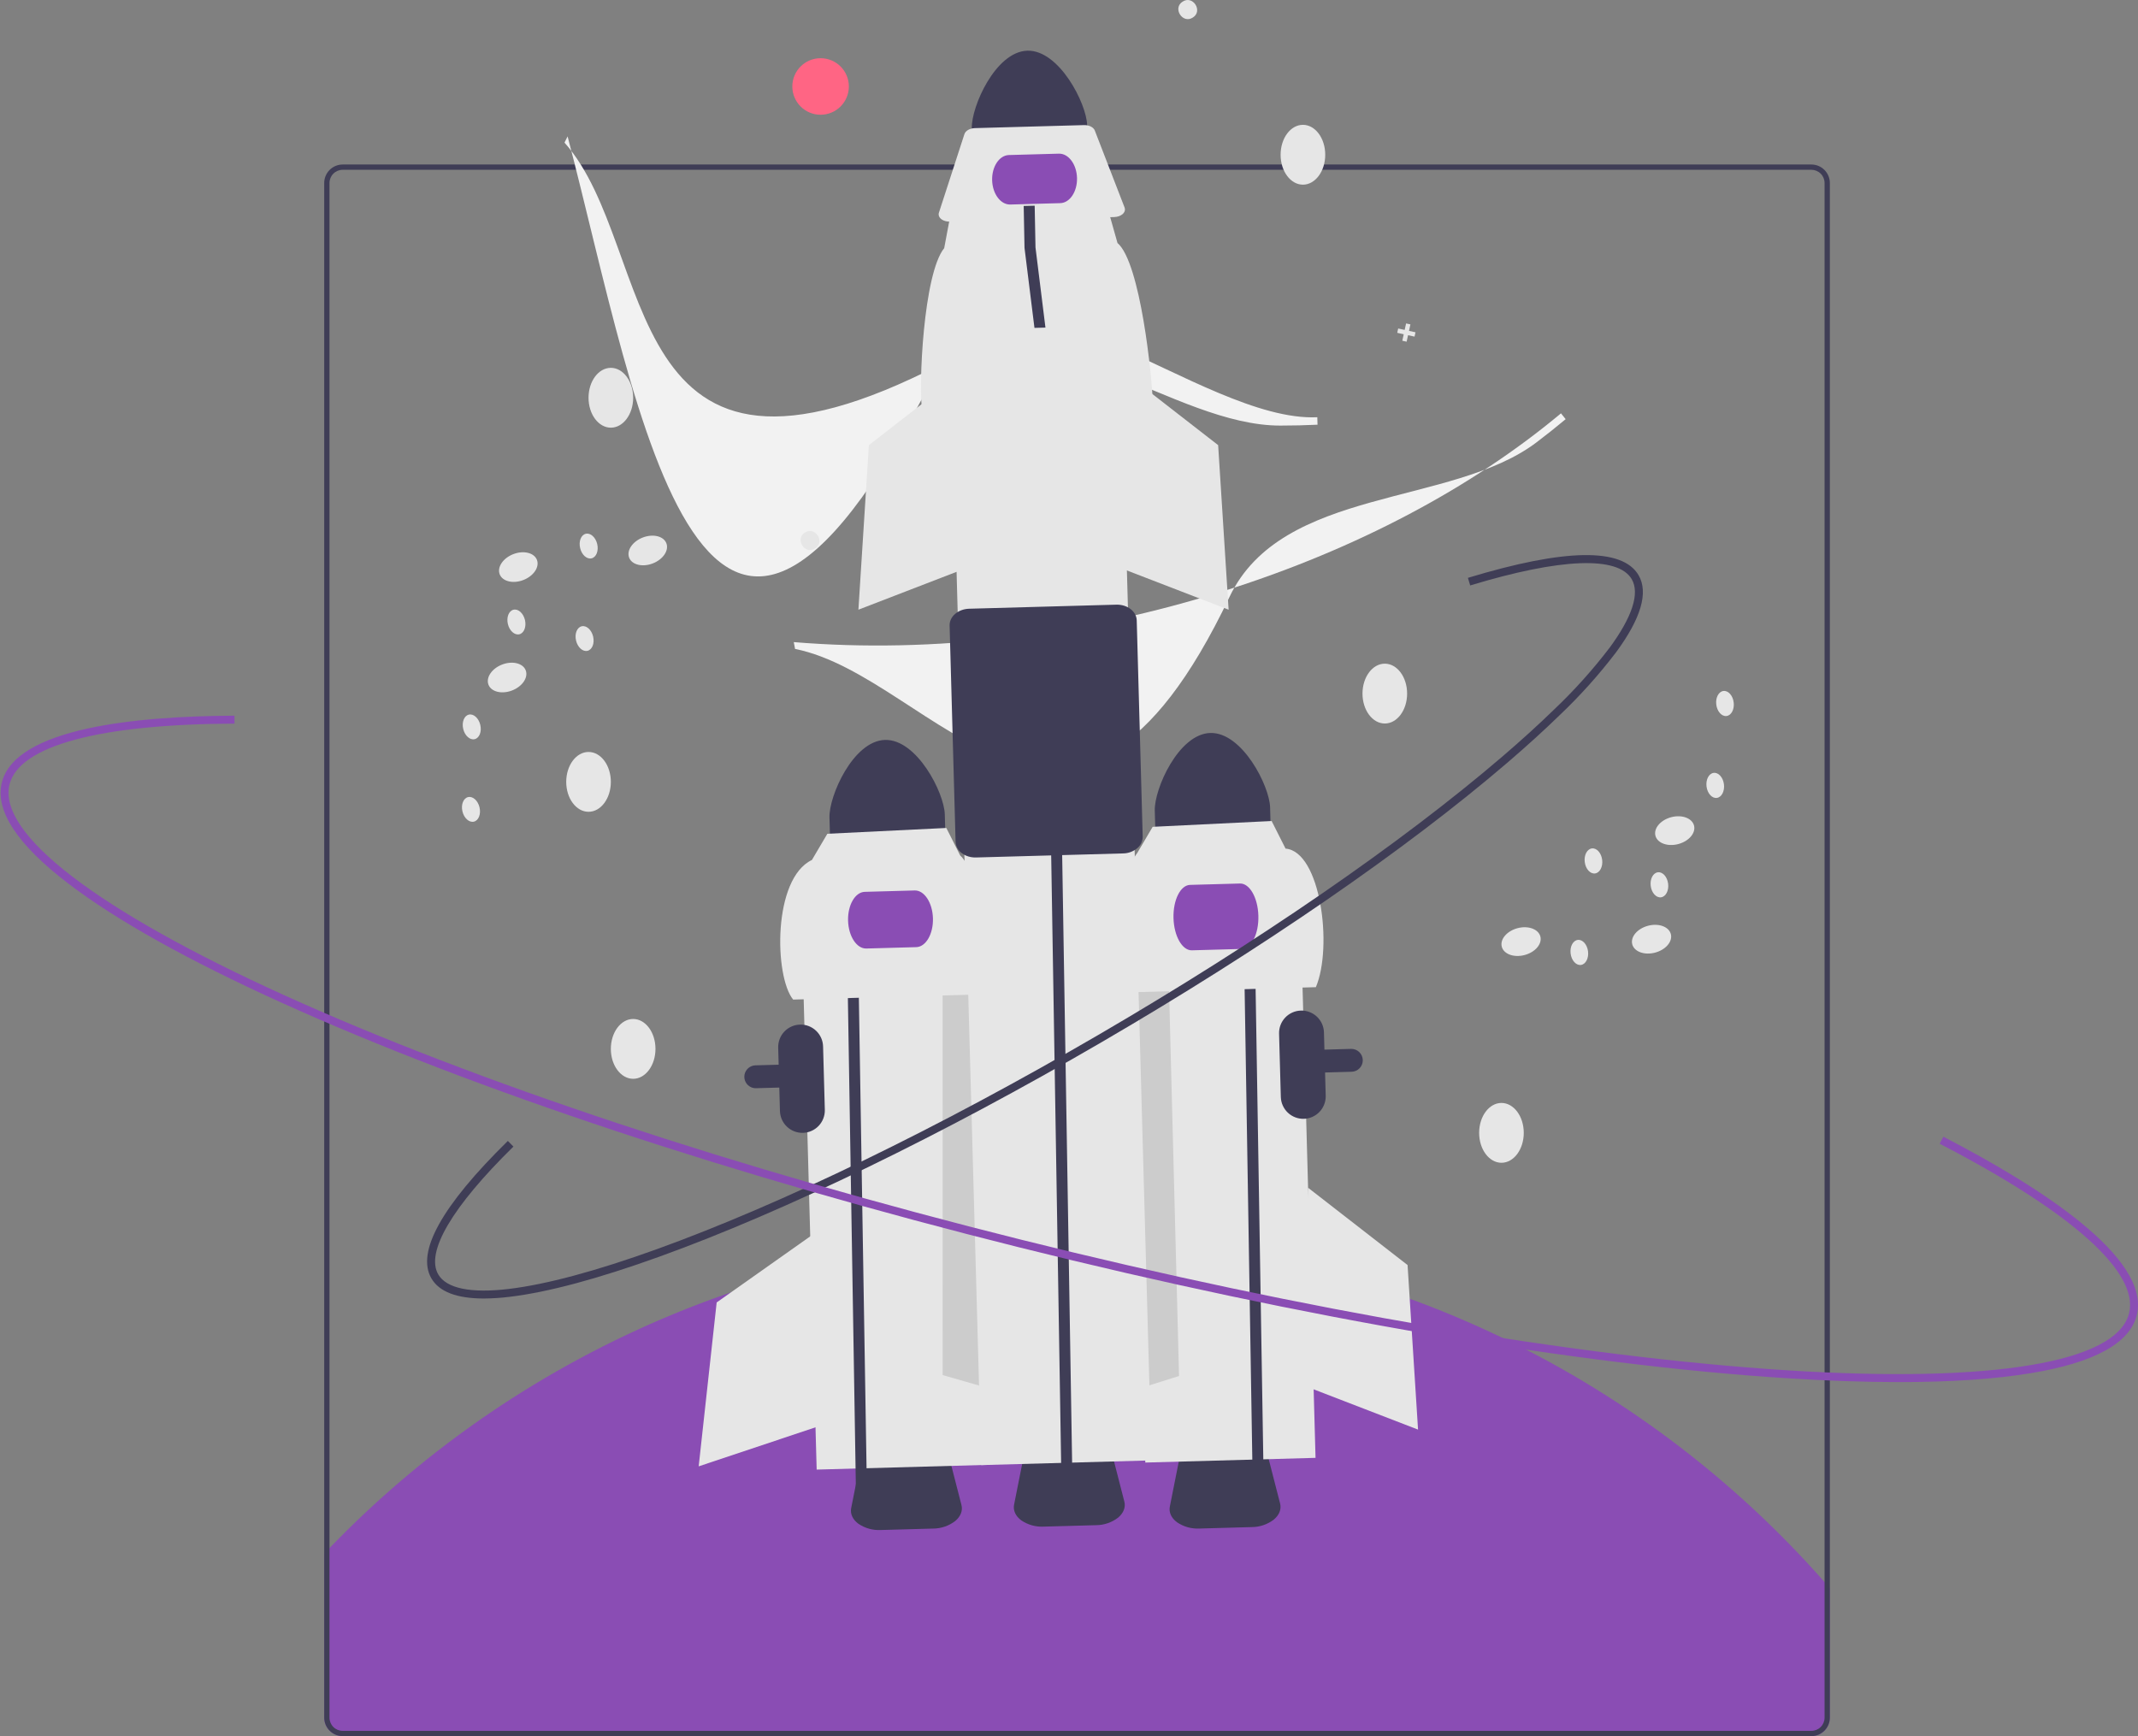 <svg width="431" height="350" viewBox="0 0 431 350" fill="none" xmlns="http://www.w3.org/2000/svg">
<rect x="0" y="0" width="431" height="350" fill="#808080" stroke="none"/>
<g clip-path="url(#clip0_392_669)">
<path d="M368.882 320.159V346.272C368.881 347.261 368.488 348.208 367.789 348.907C367.09 349.606 366.143 349.999 365.155 350H69.085C68.097 349.998 67.15 349.604 66.451 348.906C65.753 348.207 65.359 347.26 65.357 346.272V313.194C65.709 312.821 66.06 312.453 66.422 312.086C86.089 291.7 109.767 275.611 135.963 264.833C162.159 254.056 190.304 248.825 218.623 249.469C246.941 250.114 274.819 256.62 300.498 268.578C326.176 280.535 349.098 297.685 367.817 318.945C368.179 319.344 368.531 319.754 368.882 320.159Z" fill="#8A4DB4"/>
<path d="M271.168 33.69C270.87 33.509 270.572 33.333 270.274 33.163H239.155C238.931 33.514 238.718 33.871 238.51 34.228H272.063C271.765 34.047 271.467 33.871 271.168 33.69ZM65.357 138.843V146.777C65.49 146.787 65.629 146.787 65.762 146.793L65.496 162.044L65.357 161.969V163.471L65.469 163.529L65.357 169.925V191.97H66.422V135.248C66.124 136.398 65.769 137.597 65.357 138.843V138.843ZM271.168 33.69C270.87 33.509 270.572 33.333 270.274 33.163H239.155C238.931 33.514 238.718 33.871 238.51 34.228H272.063C271.765 34.047 271.467 33.871 271.168 33.69ZM365.155 33.163H69.085C68.096 33.164 67.149 33.557 66.45 34.256C65.751 34.954 65.358 35.902 65.357 36.89V346.273C65.359 347.261 65.753 348.207 66.451 348.906C67.15 349.605 68.097 349.998 69.085 350H365.155C366.143 349.999 367.09 349.606 367.789 348.907C368.488 348.208 368.881 347.261 368.882 346.273V36.89C368.881 35.902 368.488 34.954 367.789 34.256C367.09 33.557 366.143 33.164 365.155 33.163V33.163ZM367.817 346.273C367.817 346.979 367.536 347.656 367.037 348.155C366.538 348.654 365.861 348.935 365.155 348.935H69.085C68.379 348.935 67.701 348.654 67.202 348.155C66.703 347.656 66.422 346.979 66.422 346.273V36.89C66.423 36.184 66.704 35.508 67.203 35.009C67.702 34.51 68.379 34.229 69.085 34.228H365.155C365.86 34.229 366.537 34.51 367.036 35.009C367.535 35.508 367.816 36.184 367.817 36.89V346.273Z" fill="#3F3D56"/>
<path d="M188.114 308.155L177.553 308.446C175.949 308.529 174.362 308.084 173.034 307.179C171.887 306.326 171.361 305.173 171.592 304.015L173.67 293.571C174.062 291.601 176.476 290.112 179.41 290.03L185.243 289.869C188.177 289.788 190.67 291.142 191.17 293.088L193.821 303.401C194.115 304.545 193.653 305.725 192.556 306.64C191.28 307.617 189.72 308.148 188.114 308.155Z" fill="#3F3D56"/>
<path d="M252.349 307.856L241.789 308.148C240.184 308.23 238.597 307.785 237.27 306.881C236.123 306.028 235.597 304.875 235.828 303.716L237.906 293.273C238.297 291.302 240.712 289.813 243.646 289.732L249.478 289.571C252.413 289.49 254.905 290.844 255.405 292.789L258.057 303.103C258.351 304.246 257.889 305.427 256.791 306.342C255.516 307.318 253.955 307.85 252.349 307.856Z" fill="#3F3D56"/>
<path d="M151.443 219.193C150.96 218.985 150.563 218.618 150.317 218.154C150.071 217.69 149.991 217.155 150.09 216.639C150.19 216.124 150.462 215.657 150.862 215.317C151.262 214.977 151.767 214.783 152.292 214.769L272.354 211.454C272.656 211.445 272.958 211.496 273.241 211.604C273.523 211.712 273.782 211.875 274.002 212.083C274.222 212.291 274.399 212.541 274.523 212.817C274.646 213.094 274.714 213.392 274.723 213.694V213.694C274.739 214.306 274.512 214.898 274.092 215.342C273.672 215.786 273.092 216.046 272.481 216.063L272.481 216.063L152.419 219.378C152.084 219.389 151.751 219.325 151.443 219.193Z" fill="#3F3D56"/>
<path d="M195.752 179.446L161.433 180.394L164.632 296.265L198.951 295.317L195.752 179.446Z" fill="#E6E6E6"/>
<path d="M196.623 177.365L190.025 195.336L190.031 277.212L198.07 279.518L196.623 177.365Z" fill="#CCCCCC"/>
<path d="M178.413 149.165C171.993 149.347 167.094 160.459 167.212 164.795L167.429 172.645L190.677 172.003L190.46 164.153C190.339 159.817 184.834 148.993 178.413 149.165Z" fill="#3F3D56"/>
<path d="M161.878 228.379C160.678 228.411 159.515 227.965 158.643 227.14C157.772 226.316 157.263 225.179 157.228 223.979L156.876 211.204C156.842 210.004 157.287 208.84 158.112 207.968C158.937 207.096 160.075 206.588 161.275 206.555C162.475 206.522 163.639 206.967 164.511 207.792C165.383 208.617 165.891 209.754 165.925 210.954L166.277 223.729C166.309 224.929 165.864 226.092 165.039 226.964C164.214 227.835 163.077 228.344 161.878 228.379Z" fill="#3F3D56"/>
<path d="M170.587 180.669L170.425 172.226L172.639 172.171L172.801 180.587L174.808 303.246L172.593 303.307" fill="#3F3D56"/>
<path d="M199.687 200.412L159.889 201.511C156.088 196.876 155.742 177.127 163.675 173.368L166.786 168.085L190.772 166.915L193.575 172.477C197.521 175.834 199.556 195.46 199.687 200.412Z" fill="#E6E6E6"/>
<path d="M184.708 190.94L174.643 191.218C172.701 191.272 171.05 188.752 170.963 185.602C170.876 182.453 172.386 179.846 174.328 179.792L184.392 179.514C186.334 179.46 187.985 181.98 188.072 185.13C188.159 188.28 186.65 190.887 184.708 190.94Z" fill="#8A4DB4"/>
<path d="M165.218 247.915L144.473 262.569L140.848 295.611L165.049 287.525L165.218 247.915Z" fill="#E6E6E6"/>
<path d="M262 178.027L227.681 178.975L230.881 294.845L265.2 293.898L262 178.027Z" fill="#E6E6E6"/>
<path d="M228.503 177.752L235.565 195.546L237.683 277.395L229.707 279.908L228.503 177.752Z" fill="#CCCCCC"/>
<path d="M279.163 145.858C281.648 145.858 283.662 143.157 283.662 139.826C283.662 136.495 281.648 133.794 279.163 133.794C276.679 133.794 274.665 136.495 274.665 139.826C274.665 143.157 276.679 145.858 279.163 145.858Z" fill="#E6E6E6"/>
<path d="M302.678 234.412C305.162 234.412 307.176 231.712 307.176 228.381C307.176 225.049 305.162 222.349 302.678 222.349C300.194 222.349 298.18 225.049 298.18 228.381C298.18 231.712 300.194 234.412 302.678 234.412Z" fill="#E6E6E6"/>
<path d="M127.639 217.484C130.123 217.484 132.137 214.784 132.137 211.453C132.137 208.121 130.123 205.421 127.639 205.421C125.155 205.421 123.141 208.121 123.141 211.453C123.141 214.784 125.155 217.484 127.639 217.484Z" fill="#E6E6E6"/>
<path d="M243.992 147.764C237.572 147.947 232.673 159.058 232.791 163.394L233.007 171.244L256.256 170.602L256.039 162.752C255.917 158.416 250.413 147.592 243.992 147.764Z" fill="#3F3D56"/>
<path d="M250.64 183.311L250.477 174.869L252.691 174.813L252.854 183.229L254.861 305.889L252.646 305.95" fill="#3F3D56"/>
<path d="M265.266 199.012L225.468 200.111C224.774 195.916 225.671 176.343 229.254 171.967L232.365 166.685L256.35 165.514L259.154 171.076C266.235 171.653 268.712 190.887 265.266 199.012Z" fill="#E6E6E6"/>
<path d="M250.335 191.303L240.271 191.581C238.329 191.634 236.666 188.719 236.566 185.083C236.466 181.447 237.964 178.445 239.906 178.391L249.971 178.113C251.913 178.06 253.575 180.975 253.675 184.611C253.776 188.247 252.277 191.249 250.335 191.303Z" fill="#8A4DB4"/>
<path d="M263.696 239.445L283.752 255.03L285.864 288.203L262.058 279.021L263.696 239.445Z" fill="#E6E6E6"/>
<path d="M258.095 85.797C236.576 85.797 211.844 61.916 189.963 73.262C123.712 107.616 132.831 50.131 113.798 28.751L114.423 27.498C128.832 82.462 141.87 170.044 190.25 71.805C202.37 47.196 242.145 85.234 265.558 84.112L265.599 85.619C263.126 85.738 260.625 85.797 258.095 85.797Z" fill="#F2F2F2"/>
<path d="M309.746 89.176C292.591 102.169 258.458 98.064 247.865 120.32C215.794 187.706 188.356 136.374 160.276 130.823L160.017 129.447C188.128 131.778 218.28 128.161 247.215 118.985C273.363 110.693 296.692 98.358 314.678 83.327L315.62 84.504C313.721 86.092 311.763 87.649 309.746 89.176Z" fill="#F2F2F2"/>
<path d="M123.141 86.218C125.625 86.218 127.639 83.517 127.639 80.186C127.639 76.854 125.625 74.154 123.141 74.154C120.656 74.154 118.642 76.854 118.642 80.186C118.642 83.517 120.656 86.218 123.141 86.218Z" fill="#E6E6E6"/>
<path d="M262.656 37.228C265.14 37.228 267.154 34.527 267.154 31.196C267.154 27.864 265.14 25.164 262.656 25.164C260.171 25.164 258.157 27.864 258.157 31.196C258.157 34.527 260.171 37.228 262.656 37.228Z" fill="#E6E6E6"/>
<path d="M118.643 163.656C121.127 163.656 123.141 160.955 123.141 157.624C123.141 154.292 121.127 151.592 118.643 151.592C116.158 151.592 114.144 154.292 114.144 157.624C114.144 160.955 116.158 163.656 118.643 163.656Z" fill="#E6E6E6"/>
<path d="M164.323 110.563C162.267 111.933 160.162 108.671 162.258 107.362C164.314 105.992 166.419 109.253 164.323 110.563Z" fill="#E6E6E6"/>
<path d="M240.471 3.53C238.414 4.9 236.309 1.639 238.405 0.33C240.462 -1.041 242.567 2.221 240.471 3.53Z" fill="#E6E6E6"/>
<path d="M285.349 66.989L284.041 66.702L284.327 65.393L283.455 65.202L283.168 66.511L281.86 66.224L281.668 67.097L282.977 67.384L282.69 68.692L283.563 68.883L283.85 67.574L285.158 67.861L285.349 66.989Z" fill="#E6E6E6"/>
<path d="M165.423 23.132C168.57 23.132 171.122 20.58 171.122 17.433C171.122 14.285 168.57 11.734 165.423 11.734C162.275 11.734 159.724 14.285 159.724 17.433C159.724 20.58 162.275 23.132 165.423 23.132Z" fill="#FF6584"/>
<path d="M207.107 10.219C200.687 10.401 195.788 21.513 195.906 25.849L196.122 33.699L219.371 33.057L219.154 25.207C219.032 20.871 213.528 10.047 207.107 10.219Z" fill="#3F3D56"/>
<path d="M220.951 307.47L210.39 307.762C208.786 307.844 207.199 307.399 205.871 306.495C204.724 305.642 204.198 304.489 204.429 303.331L206.507 292.887C206.899 290.917 209.313 289.427 212.247 289.346L218.08 289.185C221.014 289.104 223.507 290.458 224.007 292.404L226.658 302.717C226.952 303.86 226.49 305.041 225.392 305.956C224.117 306.932 222.557 307.464 220.951 307.47Z" fill="#3F3D56"/>
<path d="M225.66 60.192L191.341 61.139L197.808 295.359L232.127 294.411L225.66 60.192Z" fill="#E6E6E6"/>
<path d="M211.928 173.568L211.765 165.125L213.979 165.07L214.142 173.486L216.149 296.145L213.934 296.206" fill="#3F3D56"/>
<path d="M232.417 81.628L185.916 82.912C185.105 78.011 186.154 55.142 190.34 50.029L191.487 43.925L223.595 43.039L225.275 48.987C229.885 52.911 232.263 75.842 232.417 81.628Z" fill="#E6E6E6"/>
<path d="M224.61 43.759L191.476 44.674C190.253 44.707 189.244 44.065 189.221 43.239C189.218 43.12 189.235 43.002 189.272 42.889L194.419 27.034C194.639 26.355 195.517 25.856 196.54 25.828L218.514 25.221C219.538 25.193 220.441 25.642 220.699 26.308L226.712 41.855C227.02 42.65 226.31 43.478 225.126 43.703C224.956 43.736 224.783 43.754 224.61 43.759Z" fill="#E6E6E6"/>
<path d="M194.745 172.491C194.446 172.363 194.163 172.199 193.903 172.004C193.53 171.742 193.222 171.399 193.003 171C192.783 170.601 192.658 170.157 192.636 169.703L191.432 126.103C191.383 124.298 193.15 122.78 195.371 122.718L225.033 121.899C227.256 121.837 229.103 123.256 229.153 125.061L230.357 168.661C230.361 169.116 230.26 169.566 230.063 169.977C229.866 170.387 229.577 170.747 229.219 171.029C228.427 171.674 227.44 172.032 226.418 172.046L196.756 172.864C196.067 172.887 195.38 172.76 194.745 172.491Z" fill="#3F3D56"/>
<path d="M213.73 40.953L203.666 41.231C201.724 41.284 200.081 39.09 200.005 36.34C199.929 33.59 201.448 31.309 203.39 31.255L213.454 30.977C215.397 30.923 217.039 33.118 217.115 35.868C217.191 38.618 215.672 40.899 213.73 40.953Z" fill="#8A4DB4"/>
<path d="M262.851 225.549C261.651 225.581 260.488 225.135 259.616 224.311C258.745 223.486 258.236 222.349 258.201 221.149L257.848 208.374C257.816 207.175 258.261 206.012 259.086 205.14C259.911 204.269 261.049 203.761 262.248 203.728C263.447 203.695 264.611 204.139 265.483 204.964C266.355 205.788 266.863 206.925 266.897 208.124L267.25 220.9C267.282 222.099 266.837 223.262 266.012 224.134C265.187 225.006 264.05 225.514 262.851 225.549Z" fill="#3F3D56"/>
<path d="M97.541 261.774C92.085 261.774 88.538 260.419 86.968 257.723C83.872 252.409 89.058 243.083 102.379 230.006L103.499 231.146C91.124 243.294 85.743 252.447 88.349 256.919C89.997 259.748 94.903 260.762 102.539 259.85C110.119 258.945 120.165 256.248 132.397 251.834C157.579 242.745 189.174 227.415 221.359 208.667C253.544 189.919 282.464 169.999 302.793 152.576C306.697 149.229 310.241 146.009 313.325 143.006C317.374 139.161 321.109 134.998 324.495 130.558C329.054 124.366 330.593 119.598 328.945 116.769C326.192 112.043 314.627 112.488 296.379 118.022L295.916 116.493C315.494 110.556 327.071 110.378 330.326 115.965C332.348 119.436 330.819 124.665 325.781 131.505C322.343 136.016 318.551 140.244 314.439 144.151C311.331 147.177 307.762 150.42 303.832 153.789C283.432 171.273 254.428 191.252 222.163 210.047C189.897 228.842 158.21 244.216 132.939 253.336C120.593 257.792 110.429 260.517 102.728 261.436C101.007 261.651 99.275 261.764 97.541 261.774Z" fill="#3F3D56"/>
<path d="M225.511 74.154L245.566 89.739L247.678 122.912L223.872 113.73L225.511 74.154Z" fill="#E6E6E6"/>
<path d="M195.214 74.154L175.159 89.739L173.047 122.912L196.853 113.73L195.214 74.154Z" fill="#E6E6E6"/>
<path d="M206.531 49.962L206.368 41.519L208.582 41.464L208.745 49.88L210.752 66.04L208.537 66.101" fill="#3F3D56"/>
<path d="M105.498 116.932C107.571 116.13 108.799 114.311 108.241 112.869C107.682 111.428 105.55 110.909 103.477 111.711C101.405 112.514 100.177 114.333 100.735 115.775C101.293 117.216 103.426 117.735 105.498 116.932Z" fill="#E6E6E6"/>
<path d="M131.593 113.585C133.665 112.783 134.893 110.964 134.335 109.522C133.777 108.08 131.644 107.562 129.572 108.364C127.499 109.166 126.272 110.985 126.83 112.427C127.388 113.869 129.52 114.387 131.593 113.585Z" fill="#E6E6E6"/>
<path d="M103.235 139.195C105.308 138.393 106.535 136.574 105.977 135.132C105.419 133.69 103.287 133.172 101.214 133.974C99.142 134.776 97.914 136.596 98.472 138.037C99.03 139.479 101.163 139.997 103.235 139.195Z" fill="#E6E6E6"/>
<path d="M95.686 149.015C96.637 148.79 97.146 147.5 96.822 146.133C96.499 144.766 95.466 143.841 94.515 144.066C93.564 144.291 93.056 145.581 93.379 146.948C93.703 148.315 94.736 149.24 95.686 149.015Z" fill="#E6E6E6"/>
<path d="M95.531 165.641C96.482 165.416 96.991 164.126 96.667 162.759C96.344 161.392 95.311 160.467 94.36 160.692C93.409 160.917 92.9 162.207 93.224 163.574C93.547 164.941 94.581 165.866 95.531 165.641Z" fill="#E6E6E6"/>
<path d="M118.434 131.205C119.384 130.98 119.893 129.69 119.569 128.323C119.246 126.956 118.213 126.031 117.262 126.256C116.311 126.481 115.803 127.771 116.126 129.138C116.45 130.505 117.483 131.43 118.434 131.205Z" fill="#E6E6E6"/>
<path d="M104.69 127.868C105.641 127.643 106.149 126.352 105.826 124.985C105.502 123.619 104.469 122.693 103.519 122.918C102.568 123.143 102.059 124.434 102.383 125.8C102.706 127.167 103.739 128.093 104.69 127.868Z" fill="#E6E6E6"/>
<path d="M119.257 112.558C120.208 112.333 120.716 111.042 120.393 109.676C120.069 108.309 119.036 107.383 118.086 107.608C117.135 107.833 116.626 109.124 116.95 110.491C117.273 111.857 118.306 112.783 119.257 112.558Z" fill="#E6E6E6"/>
<path d="M333.657 192.043C335.805 191.471 337.223 189.796 336.825 188.302C336.427 186.808 334.364 186.061 332.217 186.633C330.069 187.205 328.651 188.879 329.049 190.373C329.446 191.867 331.51 192.615 333.657 192.043Z" fill="#E6E6E6"/>
<path d="M307.354 192.53C309.501 191.958 310.919 190.283 310.522 188.789C310.124 187.295 308.06 186.548 305.913 187.12C303.765 187.692 302.347 189.367 302.745 190.86C303.143 192.354 305.206 193.102 307.354 192.53Z" fill="#E6E6E6"/>
<path d="M338.33 170.158C340.478 169.586 341.896 167.912 341.498 166.418C341.1 164.924 339.037 164.176 336.889 164.748C334.742 165.32 333.324 166.995 333.721 168.489C334.119 169.983 336.183 170.73 338.33 170.158Z" fill="#E6E6E6"/>
<path d="M346.088 160.856C347.058 160.736 347.704 159.508 347.531 158.114C347.358 156.72 346.432 155.688 345.462 155.808C344.493 155.928 343.847 157.156 344.019 158.55C344.192 159.944 345.118 160.976 346.088 160.856Z" fill="#E6E6E6"/>
<path d="M348.052 144.346C349.022 144.225 349.668 142.998 349.495 141.604C349.322 140.21 348.396 139.178 347.426 139.298C346.457 139.418 345.811 140.646 345.984 142.039C346.156 143.433 347.083 144.466 348.052 144.346Z" fill="#E6E6E6"/>
<path d="M321.538 176.085C322.507 175.964 323.153 174.737 322.981 173.343C322.808 171.949 321.882 170.917 320.912 171.037C319.942 171.157 319.296 172.385 319.469 173.778C319.642 175.172 320.568 176.205 321.538 176.085Z" fill="#E6E6E6"/>
<path d="M334.836 180.898C335.806 180.778 336.452 179.55 336.279 178.156C336.106 176.762 335.18 175.73 334.21 175.85C333.241 175.97 332.595 177.198 332.768 178.592C332.94 179.986 333.866 181.018 334.836 180.898Z" fill="#E6E6E6"/>
<path d="M318.689 194.531C319.659 194.411 320.305 193.183 320.132 191.79C319.959 190.396 319.033 189.363 318.064 189.483C317.094 189.604 316.448 190.831 316.621 192.225C316.794 193.619 317.72 194.651 318.689 194.531Z" fill="#E6E6E6"/>
<path d="M382.802 278.624C375.926 278.624 368.39 278.364 360.194 277.844C317.8 275.152 262.886 265.792 205.569 251.49C148.252 237.187 95.378 219.649 56.689 202.109C37.843 193.564 23.378 185.475 13.698 178.068C3.449 170.226 -1.034 163.39 0.373 157.751C3.114 146.766 27.387 144.363 47.267 144.281L47.273 145.879C19.973 145.991 3.867 150.345 1.923 158.138C-0.554 168.064 19.648 183.56 57.349 200.654C95.953 218.156 148.729 235.66 205.956 249.94C263.182 264.22 317.994 273.564 360.295 276.25C401.606 278.874 426.721 274.686 429.198 264.76C431.254 256.518 417.697 244.378 391.023 230.574L391.758 229.155C411.139 239.186 433.636 253.571 430.748 265.146C429.341 270.785 422.172 274.713 409.44 276.82C402.182 278.022 393.268 278.624 382.802 278.624Z" fill="#8A4DB4"/>
</g>
<defs>
<clipPath id="clip0_392_669">
<rect width="430.88" height="350" fill="white" transform="translate(0.12)"/>
</clipPath>
</defs>
</svg>
